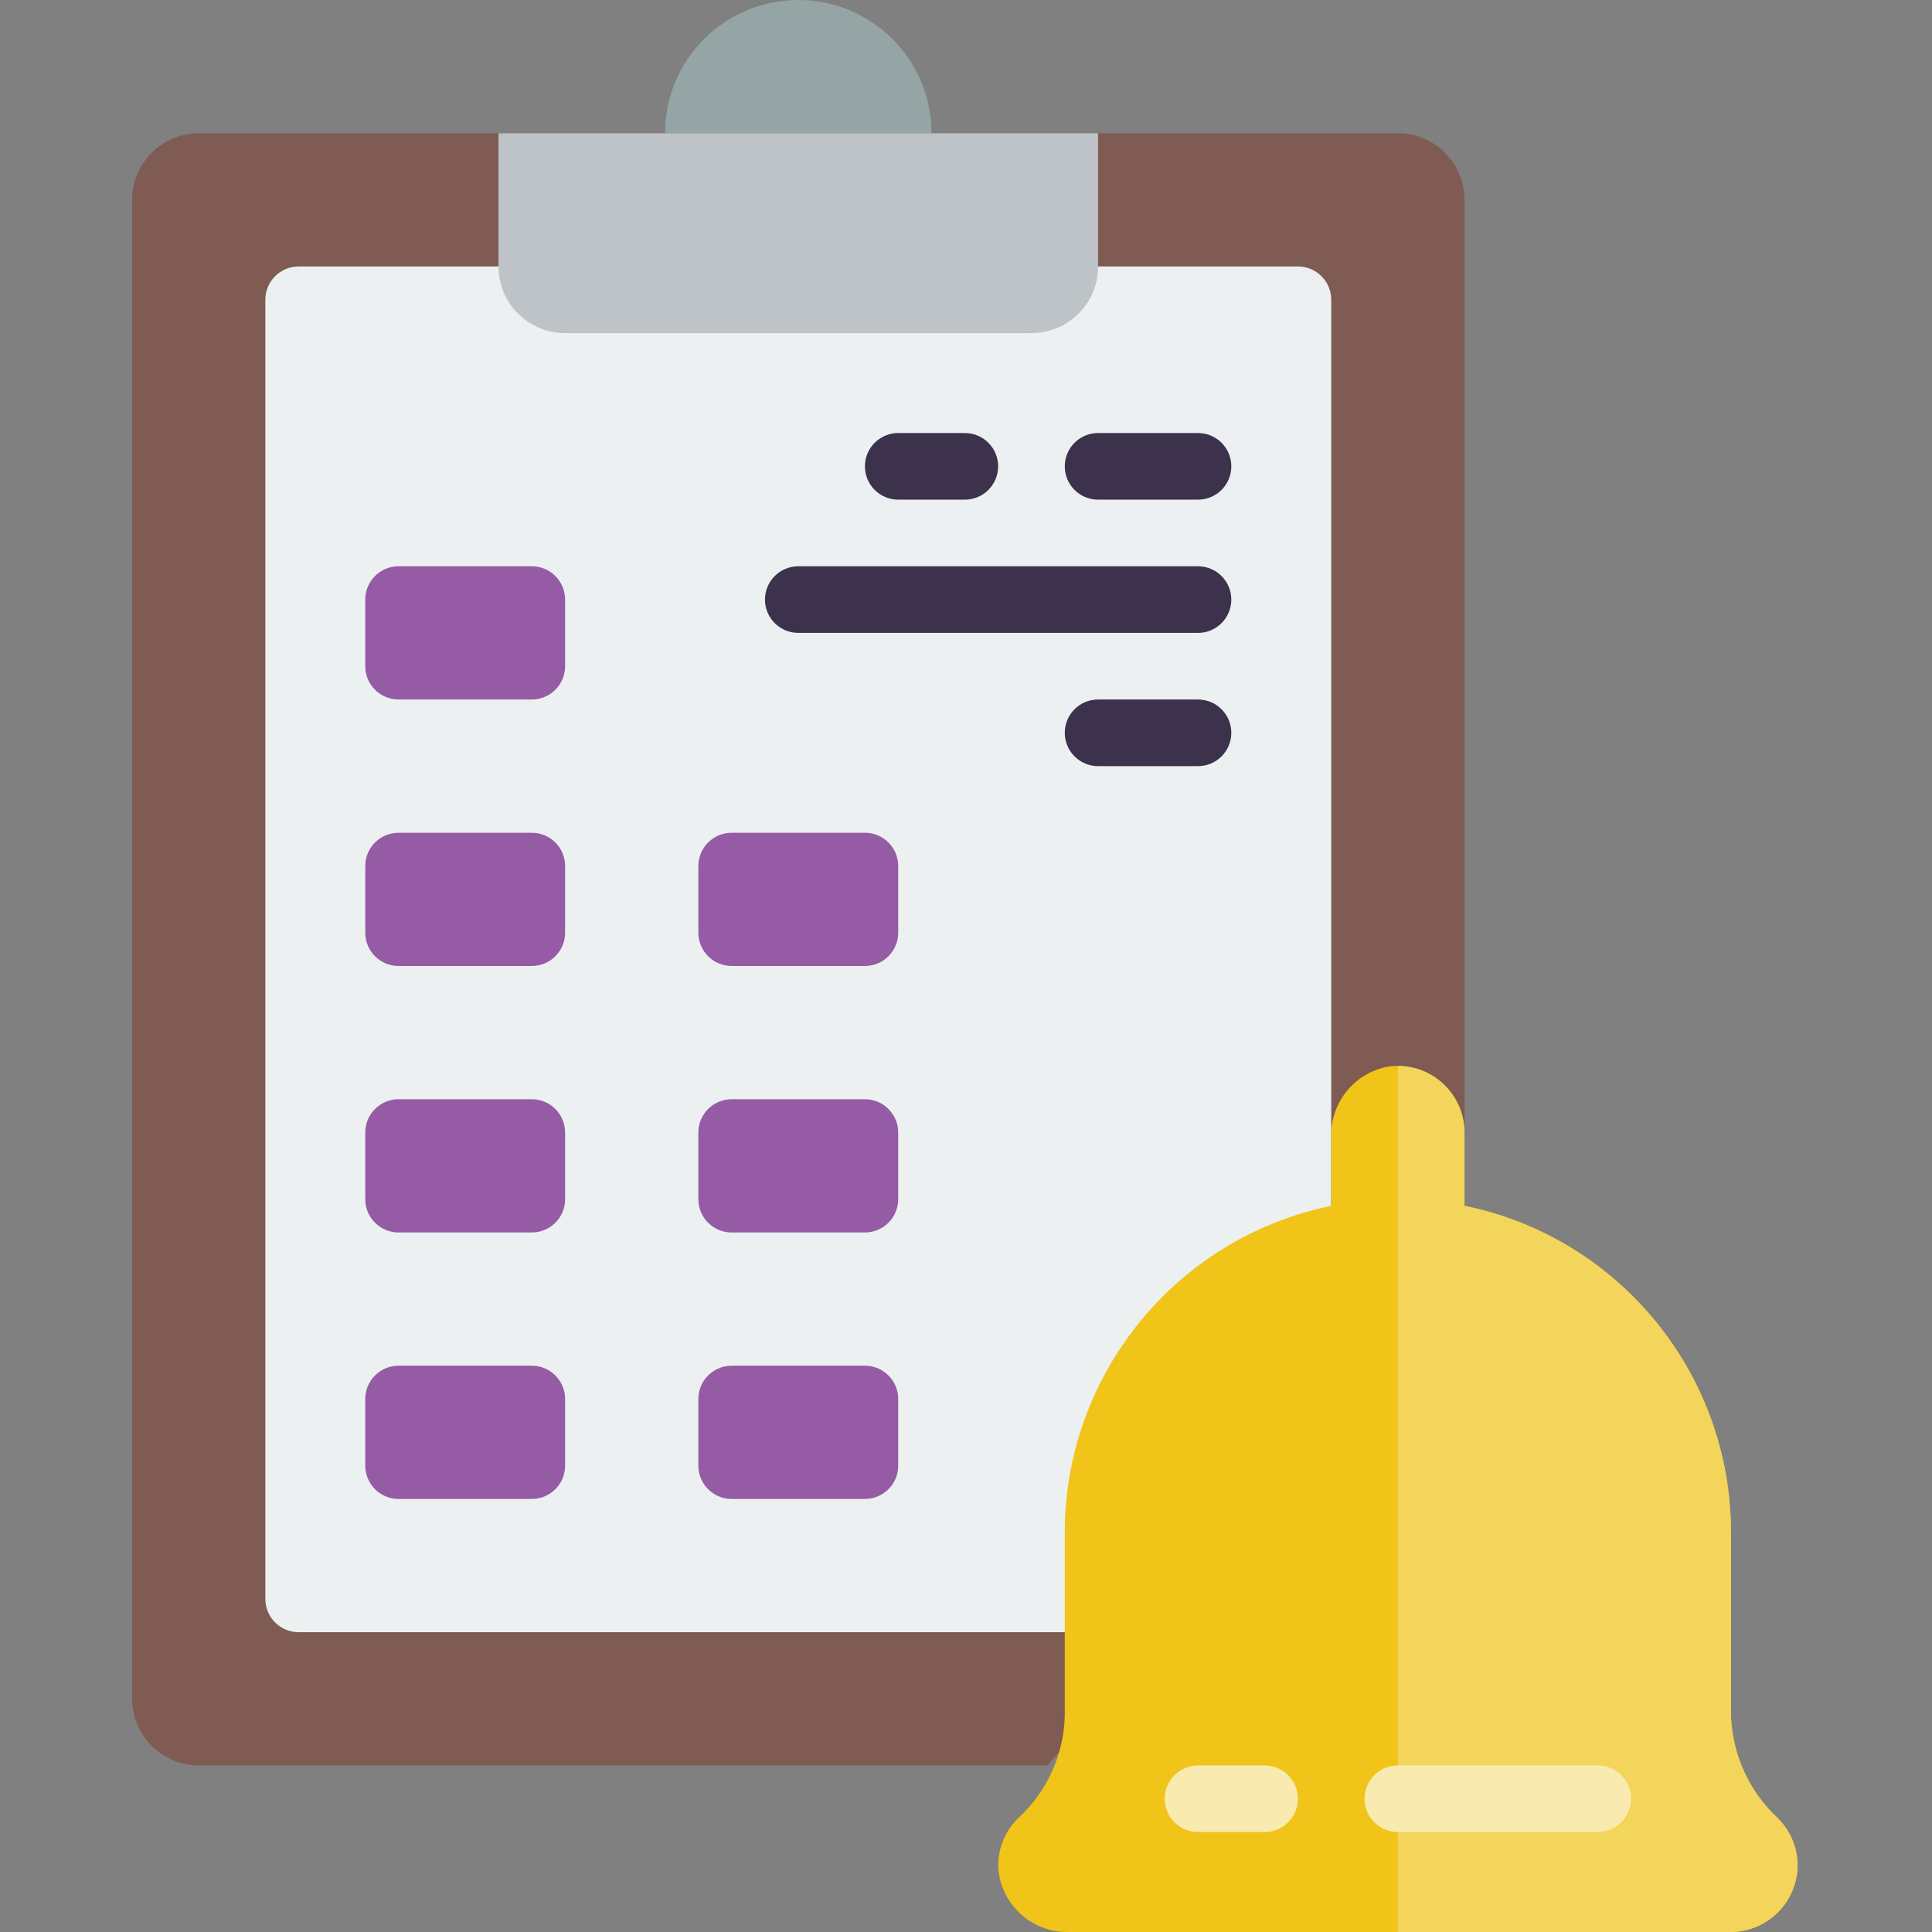 <svg height="512pt" viewBox="-35 0 512 512.003" width="512pt" xmlns="http://www.w3.org/2000/svg"><rect x="-35" y="0" width="512" height="512.003" fill="#808080" stroke="none"/><path d="m242.645 467.863h-224.988c-9.738-.031-17.625-7.918-17.656-17.656v-397.242c.031-9.738 7.918-17.625 17.656-17.656h317.793c9.738.031 17.625 7.918 17.656 17.656v282.484zm0 0" fill="#7f5b53"/><path d="m256 70.621h52.969c4.875 0 8.824 3.953 8.824 8.828v261.488c0 2.148-.785 4.227-2.207 5.836l-52.965 82.785c-1.672 1.902-4.086 2.992-6.621 2.992h-211.859c-4.875 0-8.828-3.953-8.828-8.828v-344.273c0-4.875 3.953-8.828 8.828-8.828zm0 0" fill="#ecf0f1"/><path d="m141.242 35.309c0-19.5 15.809-35.309 35.312-35.309 19.5 0 35.309 15.809 35.309 35.309" fill="#95a5a5"/><path d="m97.105 35.309h158.895v35.312c0 9.75-7.902 17.656-17.652 17.656h-123.586c-9.754 0-17.656-7.906-17.656-17.656zm0 0" fill="#bdc3c7"/><g fill="#955ba5"><path d="m70.621 361.93h35.312c4.875 0 8.828 3.953 8.828 8.828v17.656c0 4.875-3.953 8.828-8.828 8.828h-35.312c-4.875 0-8.828-3.953-8.828-8.828v-17.656c0-4.875 3.953-8.828 8.828-8.828zm0 0"/><path d="m70.621 291.309h35.312c4.875 0 8.828 3.953 8.828 8.828v17.656c0 4.875-3.953 8.828-8.828 8.828h-35.312c-4.875 0-8.828-3.953-8.828-8.828v-17.656c0-4.875 3.953-8.828 8.828-8.828zm0 0"/><path d="m70.621 220.691h35.312c4.875 0 8.828 3.949 8.828 8.824v17.656c0 4.875-3.953 8.828-8.828 8.828h-35.312c-4.875 0-8.828-3.953-8.828-8.828v-17.656c0-4.875 3.953-8.824 8.828-8.824zm0 0"/><path d="m158.898 361.93h35.309c4.875 0 8.828 3.953 8.828 8.828v17.656c0 4.875-3.953 8.828-8.828 8.828h-35.309c-4.875 0-8.828-3.953-8.828-8.828v-17.656c0-4.875 3.953-8.828 8.828-8.828zm0 0"/><path d="m158.898 291.309h35.309c4.875 0 8.828 3.953 8.828 8.828v17.656c0 4.875-3.953 8.828-8.828 8.828h-35.309c-4.875 0-8.828-3.953-8.828-8.828v-17.656c0-4.875 3.953-8.828 8.828-8.828zm0 0"/><path d="m158.898 220.691h35.309c4.875 0 8.828 3.949 8.828 8.824v17.656c0 4.875-3.953 8.828-8.828 8.828h-35.309c-4.875 0-8.828-3.953-8.828-8.828v-17.656c0-4.875 3.953-8.824 8.828-8.824zm0 0"/><path d="m70.621 150.07h35.312c4.875 0 8.828 3.949 8.828 8.828v17.652c0 4.875-3.953 8.828-8.828 8.828h-35.312c-4.875 0-8.828-3.953-8.828-8.828v-17.652c0-4.879 3.953-8.828 8.828-8.828zm0 0"/></g><path d="m220.691 132.414h-17.656c-4.875 0-8.828-3.953-8.828-8.828s3.953-8.828 8.828-8.828h17.656c4.875 0 8.828 3.953 8.828 8.828s-3.953 8.828-8.828 8.828zm0 0" fill="#3d324c"/><path d="m282.484 132.414h-26.484c-4.875 0-8.824-3.953-8.824-8.828s3.949-8.828 8.824-8.828h26.484c4.875 0 8.828 3.953 8.828 8.828s-3.953 8.828-8.828 8.828zm0 0" fill="#3d324c"/><path d="m282.484 167.723h-105.93c-4.875 0-8.828-3.949-8.828-8.824 0-4.879 3.953-8.828 8.828-8.828h105.93c4.875 0 8.828 3.949 8.828 8.828 0 4.875-3.953 8.824-8.828 8.824zm0 0" fill="#3d324c"/><path d="m282.484 203.035h-26.484c-4.875 0-8.824-3.953-8.824-8.828s3.949-8.828 8.824-8.828h26.484c4.875 0 8.828 3.953 8.828 8.828s-3.953 8.828-8.828 8.828zm0 0" fill="#3d324c"/><path d="m353.105 319.559c41.09 8.422 70.594 44.566 70.621 86.512v48.676c.359 10.344 4.852 20.113 12.465 27.125 3.32 3.301 5.188 7.793 5.191 12.473-.074 9.723-7.938 17.586-17.656 17.656h-175.562c-9.391.18-17.395-6.77-18.539-16.094-.488-5.203 1.398-10.352 5.137-14.008l.246-.246c7.508-6.957 11.891-16.645 12.168-26.871v-48.711c.047-41.934 29.543-78.066 70.617-86.512v-18.344c-.215-8.883 5.941-16.652 14.637-18.477 5.133-.875 10.391.555 14.371 3.906 3.984 3.352 6.289 8.289 6.305 13.492zm0 0" fill="#f0c419"/><path d="m441.383 494.344c-.074 9.723-7.938 17.586-17.656 17.656h-88.277v-229.516c9.738.027 17.625 7.914 17.656 17.652v19.422c41.09 8.422 70.594 44.566 70.621 86.512v48.637c.371 10.359 4.848 20.141 12.445 27.191 3.316 3.297 5.188 7.773 5.211 12.445zm0 0" fill="#f3d55b"/><path d="m300.141 485.516h-17.656c-4.875 0-8.828-3.949-8.828-8.824 0-4.879 3.953-8.828 8.828-8.828h17.656c4.875 0 8.828 3.949 8.828 8.828 0 4.875-3.953 8.824-8.828 8.824zm0 0" fill="#f9eab0"/><path d="m388.414 485.516h-52.965c-4.875 0-8.828-3.949-8.828-8.824 0-4.879 3.953-8.828 8.828-8.828h52.965c4.875 0 8.828 3.949 8.828 8.828 0 4.875-3.953 8.824-8.828 8.824zm0 0" fill="#f9eab0"/></svg>